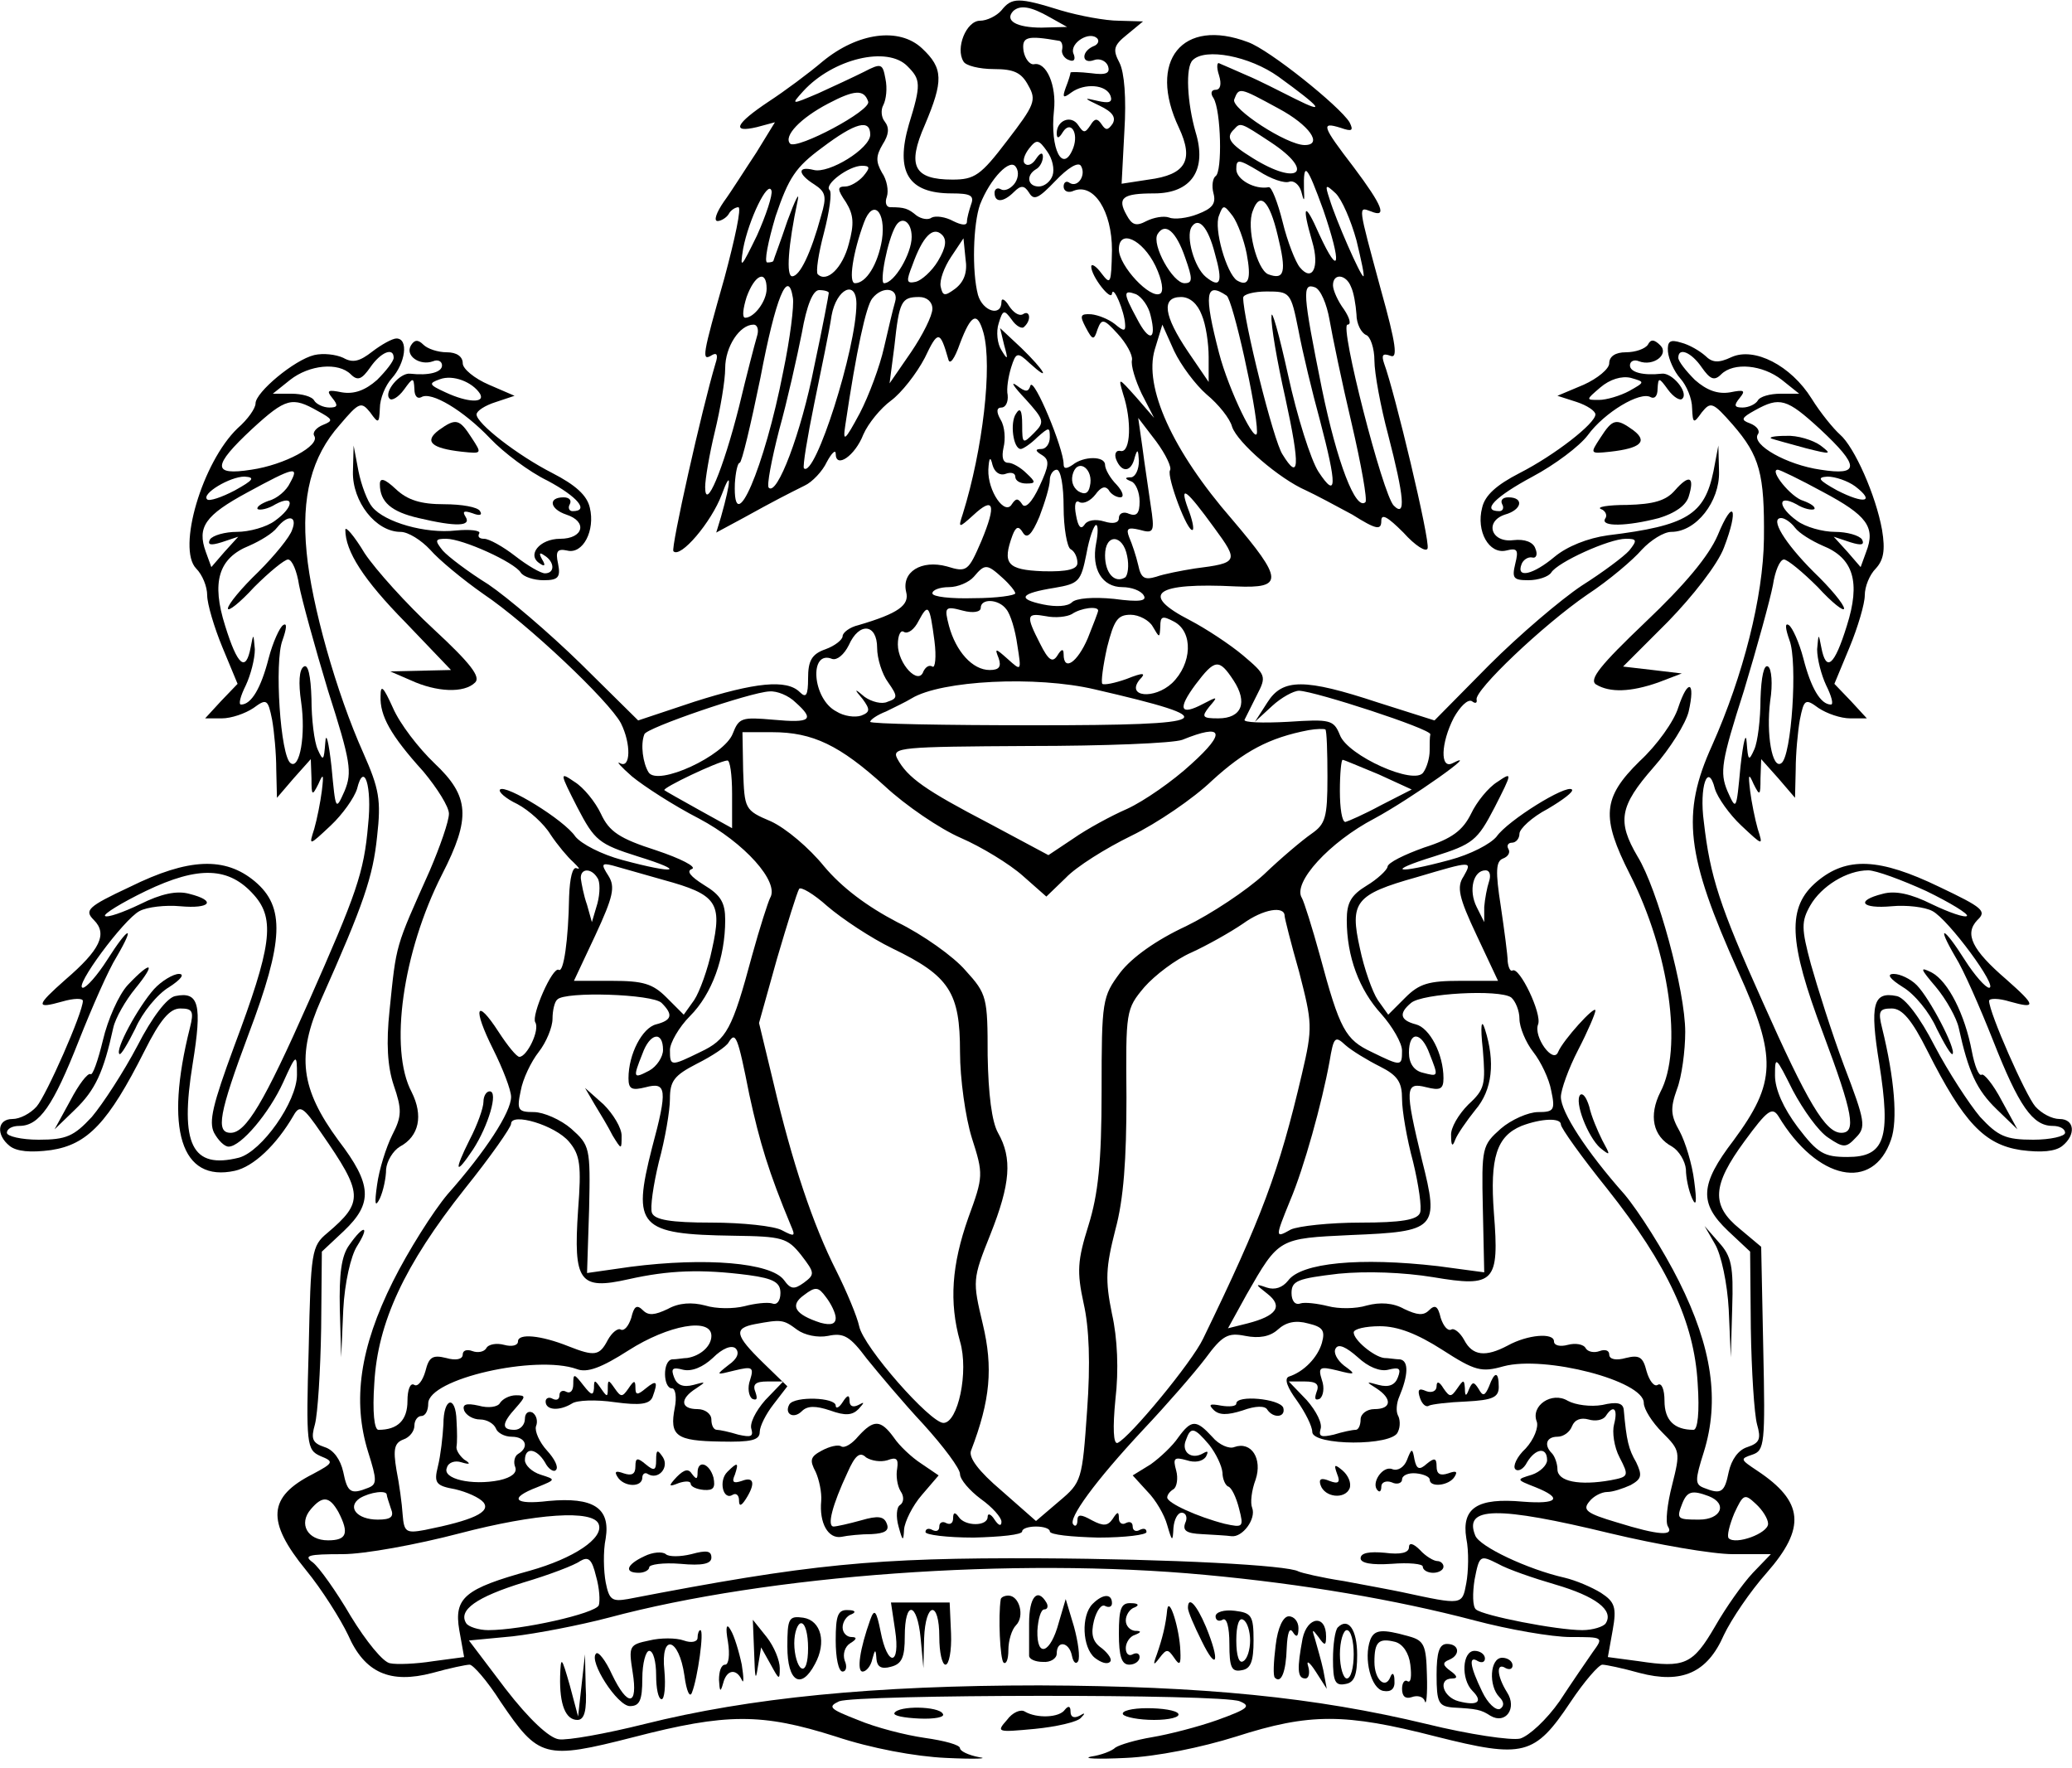 <?xml version="1.0" standalone="no"?>
<!DOCTYPE svg PUBLIC "-//W3C//DTD SVG 20010904//EN"
 "http://www.w3.org/TR/2001/REC-SVG-20010904/DTD/svg10.dtd">
<svg version="1.0" xmlns="http://www.w3.org/2000/svg"
 width="300pt" height="256pt" viewBox="0 0 300 256"
 preserveAspectRatio="xMidYMid meet">
<g transform="translate(0,256) scale(0.1,-0.1)"
fill="#000000" stroke="none">
<path d="M1450 2545 c-7 -8 -21 -15 -31 -15 -20 0 -36 -40 -24 -59 3 -6 23
-11 44 -11 29 0 40 -5 50 -24 12 -21 9 -28 -31 -80 -38 -50 -47 -56 -79 -56
-56 0 -66 20 -40 79 27 64 27 82 -4 111 -33 31 -93 23 -144 -19 -20 -17 -55
-43 -78 -58 -48 -32 -55 -46 -17 -37 l26 7 -27 -44 c-16 -24 -36 -56 -47 -71
-11 -16 -15 -28 -9 -28 5 0 13 5 16 10 3 6 10 10 14 10 5 0 -5 -46 -20 -102
-32 -113 -34 -122 -18 -112 7 4 9 0 5 -12 -20 -67 -65 -268 -61 -272 10 -11
55 42 70 82 14 38 14 21 -1 -32 l-7 -23 39 21 c47 26 63 34 89 47 11 5 26 21
32 34 7 13 13 19 13 12 0 -22 28 -3 40 28 7 16 25 38 40 49 15 11 37 39 49 62
19 40 22 40 34 -2 2 -9 9 0 17 23 16 42 25 47 34 15 13 -48 -1 -169 -30 -262
-7 -21 -6 -21 15 -2 30 28 34 16 12 -37 -19 -44 -21 -46 -50 -37 -37 10 -66
-8 -59 -37 5 -19 -11 -31 -69 -48 -13 -3 -23 -11 -23 -16 0 -5 -11 -14 -25
-19 -20 -7 -25 -17 -25 -42 0 -25 -3 -29 -12 -20 -19 19 -65 14 -153 -14 l-81
-27 -83 82 c-46 45 -106 96 -134 115 -29 18 -58 40 -66 49 -12 15 -11 17 5 17
24 0 99 -34 108 -49 4 -6 19 -11 33 -11 21 0 25 4 21 24 -4 18 -1 22 13 19 23
-6 41 29 33 62 -4 18 -21 33 -54 50 -51 26 -110 72 -110 85 0 5 12 13 28 18
l27 9 -37 16 c-21 9 -38 23 -38 31 0 10 -9 16 -23 16 -13 0 -28 5 -34 11 -8 8
-13 7 -18 -1 -9 -15 13 -30 32 -23 7 3 13 0 13 -6 0 -10 -19 -15 -46 -12 -15
2 -39 -27 -30 -36 3 -4 13 2 21 13 13 18 14 18 15 1 0 -10 4 -15 10 -12 14 9
61 -19 100 -60 19 -20 56 -48 83 -61 43 -23 61 -44 36 -44 -5 0 -7 5 -4 10 3
6 -1 10 -9 10 -23 0 -20 -17 4 -25 31 -10 25 -35 -9 -35 -30 0 -49 -24 -29
-36 7 -5 8 -2 3 6 -5 9 -4 11 3 6 15 -9 16 -26 1 -26 -6 0 -25 11 -43 25 -18
14 -38 25 -45 25 -7 0 -10 3 -7 8 2 4 -13 6 -34 4 -44 -5 -103 12 -121 34 -7
8 -16 32 -20 52 l-7 37 -1 -38 c-1 -43 33 -87 69 -87 11 0 30 -12 43 -26 12
-14 47 -43 77 -64 64 -43 182 -155 199 -187 15 -30 14 -66 -1 -58 -7 4 1 -5
17 -19 17 -14 60 -42 97 -61 66 -35 117 -92 103 -115 -3 -6 -15 -43 -26 -83
-29 -108 -37 -122 -75 -140 -43 -21 -44 -21 -44 3 0 10 13 33 29 49 32 32 51
85 51 139 0 25 -6 36 -31 51 -19 12 -26 20 -17 23 7 3 -16 15 -52 27 -53 17
-68 27 -80 53 -8 17 -25 38 -38 46 -22 15 -22 14 4 -37 25 -48 31 -53 88 -71
71 -22 55 -26 -23 -5 -30 8 -59 23 -68 34 -16 24 -101 76 -109 68 -3 -3 8 -13
25 -21 17 -9 39 -29 48 -44 10 -15 25 -33 33 -40 8 -8 11 -11 5 -9 -6 3 -10
-14 -11 -41 -1 -63 -8 -111 -15 -106 -9 5 -40 -66 -34 -76 7 -11 -12 -50 -23
-50 -4 0 -17 16 -30 36 -33 51 -38 35 -8 -25 14 -28 26 -59 26 -69 0 -22 -37
-79 -92 -141 -21 -25 -57 -82 -79 -126 -48 -96 -59 -173 -36 -247 13 -41 13
-47 0 -52 -25 -10 -30 -7 -36 23 -4 18 -14 32 -27 36 -18 6 -20 12 -14 33 4
15 8 77 9 139 l1 111 32 30 c42 40 41 67 -8 131 -55 75 -61 123 -25 204 62
139 75 178 81 236 6 53 3 69 -20 121 -39 87 -75 215 -82 290 -8 81 7 139 48
185 28 33 31 34 44 18 12 -17 13 -16 14 6 0 14 8 33 17 43 20 22 25 58 7 58
-6 0 -22 -9 -35 -19 -18 -14 -28 -17 -42 -9 -11 5 -29 7 -42 4 -29 -7 -85 -54
-85 -70 0 -7 -11 -23 -26 -36 -51 -49 -88 -174 -60 -203 9 -9 16 -26 16 -39 0
-12 10 -46 22 -75 l22 -53 -24 -25 -23 -25 24 0 c14 0 34 7 46 15 19 14 21 13
27 -17 3 -17 6 -49 6 -72 l1 -41 24 28 25 28 1 -28 c0 -25 1 -26 10 -8 7 16 8
15 5 -10 -2 -16 -7 -41 -11 -55 -8 -25 -8 -25 24 5 17 16 34 40 38 53 10 41
22 4 16 -52 -6 -70 -17 -100 -86 -256 -65 -147 -91 -190 -113 -190 -22 0 -17
28 26 143 51 135 53 184 9 221 -43 36 -96 34 -181 -8 -62 -29 -66 -34 -52 -48
20 -20 9 -43 -41 -86 -43 -38 -44 -43 -5 -32 17 5 30 5 30 1 0 -17 -53 -137
-67 -153 -9 -10 -24 -18 -35 -18 -22 0 -24 -23 -4 -39 10 -8 30 -10 60 -6 53
8 83 40 135 143 23 46 37 62 52 62 18 0 20 -4 14 -28 -37 -147 -13 -224 65
-207 27 6 60 37 85 80 9 16 14 13 40 -25 61 -88 62 -100 9 -145 -23 -19 -24
-27 -27 -167 -4 -140 -3 -147 17 -156 20 -8 19 -10 -11 -26 -65 -33 -68 -68
-10 -139 23 -28 50 -71 61 -94 24 -55 61 -71 122 -55 25 7 49 12 54 12 5 0 26
-24 45 -54 55 -81 63 -84 192 -51 135 35 186 35 293 1 51 -17 115 -29 160 -31
41 -2 63 -1 48 1 -16 3 -28 9 -28 13 0 5 -23 11 -51 15 -28 4 -71 15 -97 26
-41 16 -44 19 -27 27 26 10 554 11 580 0 17 -7 12 -11 -32 -27 -28 -10 -71
-21 -95 -25 -24 -4 -47 -11 -53 -15 -5 -5 -21 -11 -35 -13 -14 -3 9 -4 50 -2
45 2 109 15 160 31 106 34 157 34 289 0 127 -32 143 -28 195 50 20 30 41 54
46 54 5 0 29 -5 54 -12 61 -16 98 0 122 55 11 23 38 63 62 90 57 65 54 103
-14 148 -24 16 -25 17 -7 23 18 6 19 15 16 154 l-3 147 -31 26 c-42 34 -40 63
7 127 33 45 40 50 49 36 56 -93 137 -110 163 -34 10 28 5 89 -13 162 -6 24 -4
28 14 28 15 0 29 -16 52 -62 52 -103 82 -135 135 -143 30 -4 50 -2 60 6 20 16
18 39 -4 39 -11 0 -26 8 -35 18 -14 16 -67 136 -67 153 0 4 14 4 30 -1 39 -11
38 -6 -5 32 -50 43 -61 66 -42 86 14 13 8 18 -55 48 -87 42 -134 44 -177 8
-44 -37 -42 -86 9 -221 43 -115 48 -143 26 -143 -23 0 -49 44 -114 190 -62
138 -76 181 -85 260 -7 51 6 88 16 48 4 -13 21 -37 38 -53 32 -30 32 -30 24
-5 -4 14 -9 39 -11 55 -3 25 -2 26 5 10 9 -18 10 -17 10 8 l1 28 25 -28 24
-28 1 41 c0 23 3 55 6 72 6 30 8 31 27 17 12 -8 32 -15 46 -15 l24 0 -23 25
-24 25 22 53 c12 29 22 63 22 75 0 13 7 30 16 39 11 12 14 26 9 56 -9 50 -40
120 -61 138 -9 8 -28 31 -41 52 -30 48 -83 75 -116 60 -19 -9 -28 -8 -38 2 -8
7 -23 16 -35 19 -16 5 -20 2 -19 -13 1 -11 9 -29 18 -39 9 -10 17 -29 17 -43
1 -22 2 -23 14 -6 13 16 16 15 45 -18 39 -45 46 -71 45 -165 -1 -84 -30 -198
-75 -299 -45 -99 -38 -159 38 -328 56 -124 55 -160 -7 -244 -49 -64 -50 -91
-8 -131 l32 -30 1 -111 c1 -62 5 -124 9 -139 6 -21 4 -27 -14 -33 -13 -4 -23
-18 -27 -36 -6 -30 -11 -33 -36 -23 -13 5 -13 11 0 52 23 74 12 151 -36 247
-22 44 -58 101 -79 126 -55 62 -92 119 -92 141 0 10 11 41 25 68 14 27 25 53
25 57 0 9 -47 -43 -54 -60 -7 -18 -36 22 -29 40 6 15 -27 84 -37 78 -3 -2 -6
4 -7 13 0 9 -5 46 -10 80 -8 51 -7 65 3 69 8 3 11 9 8 14 -3 5 0 9 5 9 6 0 11
6 11 13 0 7 18 24 41 36 22 13 38 25 35 28 -8 8 -93 -45 -109 -68 -9 -11 -38
-26 -68 -34 -78 -21 -94 -17 -23 5 57 18 63 23 88 71 26 51 26 52 4 37 -13 -8
-30 -29 -38 -46 -12 -24 -27 -36 -68 -49 -28 -10 -53 -22 -53 -28 -1 -5 -15
-18 -30 -27 -23 -14 -29 -25 -29 -50 0 -53 18 -101 50 -136 16 -18 30 -42 30
-53 0 -23 -1 -23 -44 -2 -38 18 -46 32 -75 140 -11 40 -23 78 -26 83 -14 22
40 81 105 115 52 28 158 103 113 80 -18 -9 -17 29 2 66 9 16 20 27 26 24 5 -4
8 -3 7 2 -4 13 96 108 160 152 32 21 67 51 79 65 13 14 32 26 43 26 36 0 70
44 69 87 l-1 38 -7 -37 c-13 -63 -38 -79 -153 -93 -29 -4 -59 -16 -77 -31 -31
-26 -56 -32 -48 -11 2 6 9 11 15 10 6 -2 9 4 5 13 -3 9 -15 14 -32 12 -32 -4
-42 27 -12 37 25 7 28 25 5 25 -8 0 -12 -4 -9 -10 3 -5 1 -10 -4 -10 -27 0 -6
21 48 50 32 17 68 44 80 60 24 33 76 64 91 55 6 -3 10 2 10 12 1 17 2 17 15
-1 8 -11 18 -17 21 -13 9 9 -15 38 -30 36 -27 -3 -46 2 -46 12 0 6 6 9 13 6
21 -8 44 10 31 23 -9 9 -14 9 -18 1 -4 -6 -18 -11 -32 -11 -15 0 -24 -6 -24
-16 0 -8 -17 -22 -37 -31 l-38 -16 28 -9 c15 -5 27 -13 27 -18 0 -13 -59 -59
-110 -85 -33 -17 -50 -32 -54 -50 -9 -34 10 -68 35 -62 16 4 18 1 13 -19 -5
-21 -3 -24 19 -24 14 0 29 5 33 11 9 15 84 49 108 49 16 0 17 -2 5 -17 -8 -9
-39 -32 -69 -51 -30 -20 -90 -71 -134 -115 l-79 -80 -82 26 c-106 35 -138 35
-160 0 l-18 -28 25 23 c13 12 31 22 39 22 24 -1 190 -55 190 -63 -1 -4 -1 -15
-1 -24 0 -10 -4 -24 -9 -31 -12 -20 -110 24 -121 54 -9 22 -14 23 -75 19 -37
-2 -65 -1 -63 3 2 4 10 20 18 36 14 27 13 29 -20 57 -19 16 -54 39 -77 51 -74
38 -51 55 67 49 69 -3 68 10 -6 97 -87 100 -128 192 -112 246 l11 36 17 -38
c10 -21 31 -49 47 -63 17 -14 34 -35 37 -47 8 -23 68 -75 107 -92 13 -6 43
-22 67 -35 35 -22 42 -23 42 -9 0 11 9 6 32 -17 17 -19 33 -29 35 -23 4 11
-48 228 -63 268 -4 12 -2 15 9 11 11 -5 9 15 -14 97 -33 122 -33 119 -14 112
24 -10 17 8 -25 64 -46 60 -48 66 -19 57 17 -6 19 -4 13 8 -14 23 -116 105
-147 116 -95 36 -146 -27 -100 -124 22 -47 10 -68 -44 -75 l-39 -6 4 76 c3 48
0 85 -7 99 -10 19 -9 25 11 41 l23 19 -35 1 c-19 0 -57 7 -84 15 -61 19 -71
19 -86 0z m70 -10 l25 -14 -37 -1 c-36 0 -54 10 -41 24 10 9 25 7 53 -9z m13
-34 c4 0 6 -6 5 -12 -2 -6 3 -14 10 -16 7 -3 10 1 6 10 -5 15 24 33 35 21 3
-4 0 -9 -6 -11 -7 -3 -13 -9 -13 -15 0 -6 6 -8 14 -5 8 3 17 -1 20 -8 4 -11
-2 -14 -24 -11 -17 2 -30 2 -30 1 0 -2 -3 -12 -7 -22 -5 -14 -4 -16 8 -7 19
14 51 12 57 -5 3 -9 -2 -11 -19 -7 -21 5 -20 4 3 -7 19 -9 24 -17 19 -26 -7
-10 -10 -10 -16 -1 -6 9 -10 9 -16 -1 -8 -12 -10 -12 -18 0 -10 15 -31 7 -31
-12 0 -8 3 -8 9 2 11 17 23 -1 15 -23 -15 -39 -34 -2 -28 54 4 36 -11 71 -29
67 -6 -1 -13 8 -15 19 -3 21 5 23 51 15z m-219 -37 c19 -19 20 -26 2 -84 -20
-69 -1 -100 62 -100 27 0 33 -3 28 -16 -3 -9 -6 -20 -6 -25 0 -6 -8 -5 -20 1
-11 6 -25 8 -31 5 -5 -4 -15 -2 -22 3 -12 10 -17 12 -38 12 -6 0 -8 7 -5 15 3
9 0 25 -7 35 -9 16 -9 24 1 41 9 14 10 24 3 33 -5 6 -6 17 -2 24 4 8 6 24 3
38 -4 22 -6 23 -31 10 -14 -7 -44 -21 -66 -31 -40 -17 -40 -17 -22 3 43 47
122 66 151 36z m537 -15 c62 -45 70 -55 24 -32 -22 11 -53 27 -70 34 -16 7
-34 15 -39 17 -4 3 -5 -5 -1 -17 4 -13 2 -21 -5 -21 -6 0 -8 -5 -3 -12 11 -18
13 -107 3 -113 -4 -3 -6 -14 -3 -25 4 -15 -2 -22 -23 -30 -15 -6 -34 -8 -41
-5 -8 3 -23 0 -33 -5 -15 -8 -21 -6 -29 9 -14 25 -5 31 40 31 54 0 77 34 60
89 -12 42 -15 94 -4 104 18 18 82 6 124 -24z m-594 -36 c5 -13 -103 -70 -113
-61 -10 11 15 37 55 58 38 20 52 21 58 3z m594 -10 c45 -24 65 -53 38 -53 -26
0 -107 53 -102 66 7 18 7 18 64 -13z m-591 -38 c0 -20 -60 -57 -82 -51 -24 6
-23 -6 1 -21 17 -11 18 -18 10 -45 -15 -55 -31 -88 -42 -88 -9 0 -6 44 8 110
3 14 -4 0 -15 -30 -10 -30 -20 -56 -20 -57 0 -2 -4 -3 -9 -3 -5 0 1 30 12 67
19 56 29 71 67 99 49 37 70 42 70 19z m580 -11 c65 -43 40 -64 -26 -23 -34 21
-40 30 -27 42 9 10 9 10 53 -19z m-316 -48 c-3 -9 -12 -16 -20 -16 -16 0 -19
16 -4 25 6 3 10 12 10 18 0 7 -4 6 -10 -3 -5 -8 -12 -11 -16 -7 -4 3 -1 13 6
22 11 14 14 13 26 -4 8 -11 11 -26 8 -35z m-56 -13 c-6 -7 -14 -10 -19 -7 -5
3 -9 0 -9 -5 0 -15 13 -14 28 1 10 10 15 10 22 -1 7 -12 14 -8 38 17 18 19 33
28 37 22 8 -13 -4 -32 -16 -25 -5 4 -9 1 -9 -5 0 -7 7 -10 15 -6 29 11 55 -30
55 -86 -1 -49 -2 -51 -15 -34 -8 11 -15 15 -15 10 0 -14 29 -51 30 -39 2 13
18 -26 19 -44 1 -11 -2 -11 -15 0 -9 7 -24 13 -34 14 -16 1 -17 -2 -8 -19 10
-19 12 -19 17 -3 6 16 9 16 29 -6 13 -14 22 -31 21 -38 -2 -8 5 -30 14 -49
l18 -35 -26 30 c-26 29 -26 29 -19 5 13 -39 11 -85 -3 -83 -7 2 -10 -4 -7 -12
8 -20 22 -19 27 3 4 13 5 11 6 -5 0 -13 -5 -23 -11 -24 -10 0 -10 -2 0 -6 6
-2 12 -15 12 -29 0 -17 -4 -22 -15 -18 -8 4 -15 1 -15 -6 0 -7 -8 -9 -21 -5
-13 4 -25 2 -29 -5 -5 -7 -9 -3 -12 14 -3 15 -1 23 5 19 6 -3 16 2 23 11 8 11
14 13 19 7 3 -6 11 -11 17 -11 6 0 4 8 -5 18 -10 10 -17 23 -17 29 0 13 -31
13 -47 0 -9 -6 -13 -6 -13 1 0 23 -43 126 -48 114 -3 -10 -7 -10 -20 0 -10 7
-4 -2 13 -20 27 -30 28 -33 12 -49 -16 -16 -17 -16 -17 12 0 21 -3 26 -9 16
-9 -13 -4 -51 7 -51 3 0 14 7 24 17 17 15 18 15 18 0 0 -10 -6 -17 -12 -17
-10 0 -9 -3 1 -9 11 -7 10 -15 -4 -45 -11 -24 -21 -33 -25 -26 -6 9 -9 9 -15
0 -10 -17 -35 19 -34 50 1 18 3 20 6 7 3 -11 11 -16 19 -13 8 3 14 1 14 -4 0
-6 7 -10 16 -10 14 0 14 2 0 15 -8 8 -20 15 -26 15 -8 0 -10 8 -7 22 3 12 2
30 -4 40 -7 12 -6 18 1 18 6 0 10 8 9 18 -2 9 1 27 5 40 7 22 9 23 27 6 32
-29 21 -10 -12 22 l-31 29 6 -25 c6 -21 5 -22 -4 -7 -6 9 -8 27 -4 39 6 20 8
20 19 5 6 -9 15 -14 18 -10 11 10 8 25 -2 18 -6 -3 -14 3 -20 12 -6 10 -11 12
-11 6 0 -22 -27 -14 -34 10 -9 34 -7 103 3 131 15 38 44 68 52 54 5 -7 3 -18
-3 -25z m399 4 c6 2 14 -4 17 -14 4 -16 5 -15 4 2 -1 43 4 37 28 -29 27 -79
24 -100 -6 -35 -21 48 -26 44 -10 -11 11 -37 0 -59 -18 -37 -6 7 -18 37 -25
66 -7 28 -16 51 -20 50 -20 -4 -47 11 -47 26 0 15 3 15 33 -3 17 -11 37 -18
44 -15z m-617 8 c-7 -8 -19 -15 -26 -15 -12 0 -12 -4 1 -23 11 -18 12 -31 4
-60 -9 -35 -32 -57 -45 -44 -3 3 1 30 9 60 8 31 12 59 8 62 -8 8 28 35 47 35
12 0 12 -3 2 -15z m-154 -86 c-23 -47 -25 -50 -20 -19 8 42 36 100 41 84 2 -6
-8 -36 -21 -65z m868 -7 c7 -29 12 -52 10 -52 -4 0 -40 82 -49 112 -7 21 -6
22 9 8 9 -9 22 -39 30 -68z m-114 7 c13 -53 10 -65 -14 -56 -16 7 -32 68 -22
92 10 28 24 15 36 -36z m-573 -6 c-6 -36 -23 -63 -39 -63 -10 0 -3 45 13 88
13 35 32 16 26 -25z m528 -20 c7 -37 3 -49 -14 -39 -15 10 -34 75 -26 94 6 16
7 16 20 -1 7 -10 16 -34 20 -54z m-485 24 c0 -24 -25 -67 -40 -67 -7 0 5 63
17 83 9 15 23 6 23 -16z m439 -24 c12 -42 8 -51 -13 -34 -17 14 -29 58 -21 72
10 16 24 1 34 -38z m-401 -11 c-9 -15 -24 -28 -32 -30 -14 -3 -14 1 -5 24 15
42 30 57 43 44 7 -7 6 -18 -6 -38z m358 5 c11 -31 11 -37 -1 -37 -17 0 -48 56
-39 71 11 18 27 4 40 -34z m-43 -12 c10 -21 12 -37 7 -40 -14 -9 -60 40 -60
64 0 30 34 15 53 -24z m-290 -33 c-15 -11 -18 -11 -21 3 -2 9 5 28 15 43 l18
27 3 -30 c3 -19 -2 -33 -15 -43z m-273 0 c0 -18 -18 -42 -31 -42 -5 0 -3 14 2
30 12 33 29 40 29 12z m846 3 c4 -8 7 -26 8 -40 0 -14 7 -27 14 -30 6 -2 12
-19 12 -37 0 -18 9 -67 20 -108 23 -89 26 -120 8 -102 -16 16 -79 262 -67 262
6 0 3 10 -5 22 -9 12 -16 28 -16 35 0 18 19 16 26 -2z m-822 -123 c-27 -139
-73 -246 -70 -162 1 16 4 30 7 30 3 0 16 55 30 123 22 116 40 160 47 116 2
-11 -4 -59 -14 -107z m791 75 c4 -23 18 -91 32 -150 14 -60 23 -111 20 -114
-14 -13 -41 57 -63 164 -28 139 -29 154 -10 147 8 -3 17 -24 21 -47z m-725 39
c0 -2 -9 -50 -21 -106 -19 -97 -54 -189 -66 -176 -3 3 4 40 15 83 12 43 26
106 33 141 7 40 16 62 25 62 8 0 14 -2 14 -4z m40 -16 c0 -64 -60 -253 -76
-238 -2 3 5 45 15 94 10 49 22 106 25 127 7 39 36 53 36 17z m56 3 c-3 -10
-10 -40 -16 -66 -6 -27 -22 -70 -35 -95 -22 -41 -25 -43 -21 -17 16 108 30
172 39 183 15 19 39 15 33 -5z m370 -20 c9 -36 -2 -39 -20 -4 -20 37 -20 42
-1 35 8 -4 18 -17 21 -31z m110 29 c9 -6 44 -163 44 -197 0 -24 -41 60 -55
114 -22 85 -20 104 11 83z m104 -50 c6 -32 20 -90 31 -130 25 -95 25 -116 -2
-75 -11 17 -31 80 -44 140 -13 59 -24 98 -24 85 -1 -12 8 -65 20 -118 22 -101
20 -121 -4 -82 -13 19 -57 196 -57 227 0 5 16 9 34 9 34 0 35 -1 46 -56z
m-530 31 c0 -10 -14 -38 -31 -63 l-31 -45 7 54 c7 65 10 71 36 71 11 0 19 -7
19 -17z m390 -9 c6 -14 10 -41 10 -61 l0 -36 -30 44 c-35 52 -39 79 -10 79 13
0 24 -10 30 -26z m-644 -31 c-3 -10 -15 -56 -26 -102 -23 -91 -49 -153 -49
-116 0 11 6 47 14 80 8 33 15 74 15 92 0 31 21 63 41 63 6 0 8 -8 5 -17z
m-526 -31 c0 -5 -11 -19 -24 -32 -17 -15 -33 -21 -51 -18 -20 4 -23 3 -14 -8
9 -11 8 -14 -4 -14 -9 0 -19 5 -22 10 -3 6 -18 10 -33 10 l-27 0 25 20 c28 22
70 26 88 8 10 -10 16 -7 28 10 15 22 34 30 34 14z m1894 -14 c12 -17 18 -20
28 -10 18 18 60 14 88 -8 l25 -20 -27 0 c-15 0 -30 -4 -33 -10 -3 -5 -13 -10
-22 -10 -12 0 -13 3 -4 14 9 11 6 12 -14 8 -18 -3 -34 3 -51 18 -13 13 -24 27
-24 32 0 16 19 8 34 -14z m-1769 -38 c8 -14 -18 -13 -50 2 -24 11 -25 13 -8
19 19 7 47 -4 58 -21z m1664 4 c-13 -7 -33 -13 -44 -13 -19 0 -19 0 2 18 14
12 31 17 44 14 21 -6 21 -6 -2 -19z m-1899 -29 c22 -12 23 -14 8 -20 -10 -4
-16 -11 -13 -16 9 -14 -43 -42 -91 -49 -57 -9 -57 5 1 59 49 45 58 47 95 26z
m2175 -26 c58 -54 58 -68 1 -59 -49 7 -100 36 -91 51 4 5 -1 12 -11 16 -14 5
-13 8 7 19 36 20 46 17 94 -27z m-941 -60 c-5 -9 26 -92 33 -86 2 2 -1 16 -7
31 -13 36 -2 27 38 -28 36 -49 35 -51 -28 -59 -19 -3 -45 -8 -56 -12 -17 -5
-22 -2 -26 17 -3 13 -9 31 -13 40 -5 13 -2 15 15 11 21 -6 22 -3 16 36 -3 22
-9 60 -12 84 l-6 42 26 -34 c14 -19 23 -38 20 -42z m-116 -23 c-2 -10 -7 -13
-17 -7 -8 6 -11 16 -7 27 8 21 30 4 24 -20z m-1158 5 c-5 -11 -19 -23 -31 -26
-11 -4 -18 -9 -16 -12 3 -2 15 0 26 7 28 15 27 -4 -1 -24 -12 -9 -37 -16 -55
-16 -17 0 -35 -5 -39 -11 -4 -8 1 -9 17 -4 l24 8 -20 -22 -19 -22 -8 22 c-13
36 -1 53 60 86 68 37 76 39 62 14z m1120 -35 c0 -30 5 -58 10 -61 6 -3 10 -12
10 -20 0 -9 -14 -13 -50 -12 -52 2 -59 11 -44 52 5 13 9 14 15 4 6 -10 13 -3
24 23 8 21 15 44 15 53 0 8 5 15 10 15 6 0 10 -24 10 -54z m1099 22 c64 -34
77 -51 63 -87 l-8 -22 -19 22 -20 22 24 -8 c16 -5 21 -4 17 4 -4 6 -22 11 -39
11 -18 0 -43 7 -55 16 -28 20 -29 39 -1 24 11 -7 23 -9 26 -7 2 3 -5 8 -16 12
-18 5 -50 45 -37 45 3 0 32 -14 65 -32z m-2299 2 c-19 -10 -37 -16 -40 -13 -9
8 33 33 54 33 16 -1 13 -5 -14 -20z m2346 6 c30 -23 13 -26 -26 -6 -27 15 -30
19 -14 20 11 0 29 -6 40 -14z m-2263 -63 c-3 -10 -25 -37 -49 -61 -24 -23 -44
-47 -44 -53 0 -5 17 8 38 31 22 22 44 40 49 40 6 0 13 -17 16 -37 4 -21 23
-90 42 -153 33 -103 35 -118 24 -145 -13 -29 -13 -29 -19 35 -4 36 -8 52 -9
35 -2 -26 -3 -28 -11 -10 -5 11 -9 44 -9 73 -1 34 -5 51 -11 47 -7 -4 -8 -24
-4 -51 7 -48 -2 -98 -15 -89 -15 9 -24 147 -12 178 6 17 7 26 1 22 -5 -3 -15
-25 -21 -48 -11 -43 -25 -67 -40 -67 -4 0 -1 12 7 28 7 15 13 38 13 52 -2 23
-2 24 -6 3 -7 -37 -19 -27 -37 31 -20 63 -10 98 35 116 16 7 34 18 40 26 16
20 30 17 22 -3z m2176 3 c6 -8 24 -19 40 -26 45 -18 55 -53 35 -116 -18 -58
-30 -68 -37 -31 -4 21 -4 20 -6 -3 0 -14 6 -37 13 -52 8 -16 11 -28 7 -28 -15
0 -29 24 -40 67 -6 23 -16 45 -21 48 -6 4 -5 -5 1 -22 12 -31 3 -169 -12 -178
-13 -9 -22 42 -16 90 4 25 2 47 -3 50 -6 4 -10 -15 -11 -47 0 -29 -4 -62 -9
-73 -8 -18 -9 -16 -11 10 -1 17 -5 1 -9 -35 -6 -64 -6 -64 -19 -35 -11 27 -9
42 24 145 19 63 38 132 42 153 3 20 10 37 16 37 5 0 27 -18 49 -40 21 -23 38
-36 38 -31 0 6 -20 30 -44 53 -42 42 -64 78 -47 78 5 0 14 -6 20 -14z m-1012
-23 c-7 -37 9 -63 38 -63 13 0 27 -5 31 -12 5 -8 -6 -10 -43 -5 -30 3 -55 1
-61 -5 -6 -6 -23 -7 -42 -3 -38 8 -33 16 17 24 35 6 38 9 46 49 4 23 11 42 14
42 3 0 3 -12 0 -27z m45 -18 c3 -14 1 -28 -3 -31 -15 -9 -29 6 -29 32 0 32 26
31 32 -1z m-180 -32 c10 -9 18 -19 18 -22 0 -3 -27 -7 -60 -7 -33 -1 -60 2
-60 7 0 5 11 9 24 9 13 0 29 7 36 15 16 19 19 19 42 -2z m5 -45 c6 -7 13 -30
16 -52 6 -38 6 -38 -14 -20 -18 16 -19 16 -13 1 4 -12 1 -17 -13 -17 -25 0
-49 27 -59 64 -7 27 -6 29 20 22 15 -4 26 -2 26 4 0 14 26 13 37 -2z m-104
-46 c3 -23 1 -40 -3 -37 -5 3 -10 -1 -13 -7 -7 -21 -37 11 -37 39 0 13 4 22 9
18 6 -3 15 4 21 16 14 26 16 24 23 -29z m237 44 c0 -2 -7 -20 -15 -40 -15 -35
-35 -49 -35 -23 0 8 -3 8 -9 -2 -7 -11 -13 -7 -25 17 -21 41 -20 45 8 40 14
-3 31 -1 38 3 13 9 38 12 38 5z m79 -23 c10 -17 10 -17 11 0 0 15 3 16 20 7
28 -15 26 -61 -3 -89 -26 -24 -67 -20 -47 5 10 10 6 11 -19 1 -17 -6 -32 -9
-35 -7 -2 3 1 26 7 53 10 39 15 47 34 47 12 0 27 -8 32 -17z m-399 -31 c0 -15
7 -38 16 -50 14 -20 14 -23 -1 -28 -8 -4 -23 0 -33 7 -15 13 -16 12 -3 -3 11
-15 11 -19 -2 -24 -9 -3 -25 -1 -36 6 -35 18 -40 90 -6 76 7 -2 17 6 24 20 15
34 41 31 41 -4z m516 -47 c21 -32 12 -55 -22 -55 -23 0 -25 2 -13 17 13 15 12
15 -9 4 -34 -18 -37 -7 -11 28 28 37 34 38 55 6z m-201 -13 c191 -44 178 -52
-87 -52 -131 0 -238 2 -238 5 0 3 10 10 23 15 12 6 29 14 37 19 43 26 180 33
265 13z m-433 -19 c28 -25 22 -30 -32 -25 -46 4 -50 3 -59 -20 -12 -32 -109
-77 -122 -56 -8 13 -12 40 -6 55 2 9 154 61 181 62 11 1 28 -6 38 -16z m770
-108 c0 -59 -3 -68 -23 -82 -13 -9 -44 -35 -69 -59 -25 -23 -76 -57 -113 -75
-43 -20 -78 -45 -95 -67 -26 -35 -27 -40 -27 -171 0 -104 -5 -150 -19 -195
-16 -51 -17 -67 -7 -113 8 -35 10 -87 5 -155 -7 -101 -8 -104 -40 -131 l-34
-29 -50 44 c-33 28 -48 48 -44 58 28 73 32 120 17 183 -15 63 -15 65 11 130
29 73 32 110 11 147 -9 16 -14 56 -15 112 0 84 -1 89 -32 123 -17 20 -62 52
-99 70 -44 23 -80 50 -106 81 -21 26 -55 55 -77 65 -38 16 -38 18 -40 73 l-1
56 43 0 c59 0 98 -19 163 -78 30 -28 80 -62 110 -75 30 -13 71 -38 90 -55 l34
-30 28 27 c15 16 58 43 95 61 37 18 90 54 117 80 46 42 82 62 140 73 11 2 22
2 24 1 2 -2 3 -33 3 -69z m-197 19 c-27 -25 -69 -54 -93 -65 -23 -10 -58 -29
-78 -43 l-36 -24 -86 46 c-92 48 -118 66 -133 94 -8 16 5 17 190 18 110 0 210
4 223 9 59 24 64 11 13 -35z m-665 -43 l0 -50 -47 26 c-27 15 -50 28 -51 29
-4 3 78 42 91 43 4 1 7 -21 7 -48z m936 28 l48 -22 -45 -23 c-24 -13 -47 -23
-51 -24 -5 0 -8 20 -8 45 0 25 2 45 4 45 2 0 25 -10 52 -21z m-1035 -153 c77
-21 85 -33 70 -100 -6 -29 -18 -62 -26 -74 l-15 -21 -25 25 c-20 20 -34 24
-79 24 l-55 0 31 66 c26 56 29 70 19 86 -11 17 -10 19 6 15 10 -3 43 -12 74
-21z m1158 5 c-10 -15 -7 -30 19 -85 l31 -66 -55 0 c-45 0 -59 -4 -79 -24
l-25 -25 -15 21 c-8 12 -20 46 -26 75 -15 67 -7 78 82 103 81 24 81 24 68 1z
m-1751 -27 c31 -35 25 -75 -29 -219 -31 -84 -37 -109 -29 -125 6 -11 15 -20
21 -20 18 0 59 49 79 93 19 42 20 42 20 11 0 -39 -51 -111 -84 -120 -68 -17
-86 19 -67 136 14 86 9 105 -25 98 -12 -2 -34 -31 -55 -72 -20 -38 -50 -84
-66 -103 -26 -28 -37 -33 -77 -33 -25 0 -46 5 -46 10 0 6 8 10 18 10 29 0 49
29 86 123 19 48 43 103 55 122 28 48 17 44 -14 -5 -14 -22 -30 -40 -35 -40
-14 0 59 99 82 111 11 6 38 9 59 7 44 -4 53 8 13 18 -18 5 -41 0 -71 -15 -25
-12 -48 -20 -51 -17 -2 3 24 19 59 36 77 37 121 35 157 -6z m497 25 c4 -5 4
-22 0 -37 l-8 -27 -7 25 c-5 14 -8 31 -9 38 -1 15 15 16 24 1z m1291 -5 c-3
-9 -6 -25 -7 -37 l0 -22 -11 22 c-12 24 -5 53 13 53 6 0 8 -7 5 -16z m633 -14
c35 -17 61 -33 59 -36 -3 -3 -26 5 -51 17 -30 15 -53 20 -71 15 -40 -10 -31
-22 13 -18 21 2 48 -1 59 -7 23 -12 96 -111 82 -111 -5 0 -21 18 -35 40 -31
49 -42 53 -14 5 12 -19 36 -74 55 -122 37 -94 57 -123 86 -123 10 0 18 -4 18
-10 0 -5 -21 -10 -46 -10 -40 0 -51 5 -77 33 -16 19 -46 65 -66 103 -21 41
-43 70 -55 72 -34 7 -39 -12 -25 -98 17 -108 8 -135 -46 -135 -34 0 -43 5 -72
43 -21 28 -33 55 -33 75 0 29 1 28 26 -22 15 -28 37 -59 51 -68 22 -15 26 -15
40 0 15 15 14 23 -17 104 -18 48 -39 115 -48 147 -14 52 -14 62 -1 85 16 28
53 51 84 51 11 0 49 -14 84 -30z m-1497 -83 c83 -40 98 -64 98 -150 0 -39 8
-95 17 -124 17 -53 17 -56 -5 -116 -24 -68 -28 -122 -12 -179 13 -44 -3 -118
-24 -118 -19 0 -116 110 -122 140 -3 14 -18 50 -33 80 -34 67 -64 157 -91 272
l-21 87 26 93 c15 51 29 96 32 101 2 4 21 -7 41 -25 21 -18 63 -46 94 -61z
m568 47 c0 -3 9 -39 21 -81 19 -74 20 -80 4 -148 -33 -141 -58 -208 -143 -383
-16 -34 -107 -144 -124 -151 -6 -2 -7 22 -3 63 5 42 3 89 -5 124 -10 49 -9 67
5 122 12 44 16 102 16 191 -1 125 -1 128 26 160 15 17 45 40 68 50 22 10 56
29 75 42 29 21 60 26 60 11z m340 -149 c0 -12 9 -34 20 -48 11 -14 23 -39 26
-56 6 -28 4 -31 -19 -31 -14 0 -39 -11 -54 -24 -27 -24 -28 -27 -26 -116 l2
-92 -67 9 c-113 13 -198 5 -217 -21 -8 -10 -19 -14 -31 -10 -17 6 -17 5 1 -9
23 -18 14 -32 -29 -43 l-28 -7 27 49 c47 82 46 81 151 86 124 5 128 9 103 108
-25 104 -25 114 6 106 20 -5 25 -3 25 13 0 35 -20 73 -40 78 -23 6 -25 16 -7
31 16 14 128 20 145 8 6 -5 12 -19 12 -31z m-1242 23 c17 -17 15 -25 -8 -31
-20 -5 -40 -43 -40 -78 0 -16 5 -18 25 -13 30 8 32 -3 9 -88 -29 -114 -19
-125 118 -127 71 -1 78 -3 98 -28 20 -26 20 -28 4 -40 -14 -10 -19 -10 -29 4
-19 25 -113 33 -222 19 l-63 -9 3 93 c2 89 1 92 -26 116 -15 13 -40 24 -54 24
-23 0 -25 3 -19 31 3 17 15 42 26 56 11 14 20 36 20 48 0 12 3 25 7 28 11 12
138 8 151 -5z m2 -68 c0 -10 -9 -24 -20 -30 -23 -12 -24 -11 -10 24 11 31 30
34 30 6z m125 -65 c15 -69 28 -112 60 -189 7 -16 6 -17 -13 -7 -11 6 -57 11
-102 11 -59 0 -82 4 -86 14 -3 7 2 41 10 74 9 33 16 74 16 91 0 26 6 34 39 51
22 11 43 25 46 31 10 16 13 10 30 -76z m913 41 c26 -13 32 -23 32 -47 0 -17 7
-58 16 -91 8 -33 13 -67 10 -74 -4 -10 -27 -14 -86 -14 -45 0 -90 -5 -101 -10
-23 -13 -23 -12 -1 42 20 47 46 141 57 201 6 36 8 38 23 24 9 -8 32 -22 50
-31z m72 18 c13 -33 13 -33 -10 -27 -13 3 -20 14 -20 29 0 32 18 31 30 -2z
m-1246 -127 c16 -19 18 -34 13 -99 -7 -104 2 -116 73 -100 58 13 105 15 174 6
37 -5 46 -11 46 -26 0 -11 -5 -18 -12 -15 -7 2 -25 0 -40 -4 -16 -4 -41 -4
-57 1 -19 5 -38 4 -54 -5 -19 -9 -28 -10 -36 -2 -9 9 -13 6 -17 -11 -4 -12
-10 -19 -15 -17 -4 3 -13 -4 -19 -15 -12 -23 -19 -24 -57 -9 -40 16 -73 19
-73 7 0 -6 -9 -8 -20 -5 -11 3 -23 1 -26 -5 -3 -5 -12 -7 -20 -4 -8 3 -14 1
-14 -5 0 -7 -10 -9 -24 -5 -20 5 -25 1 -30 -19 -4 -14 -11 -23 -16 -20 -6 4
-10 -7 -10 -23 0 -28 -14 -42 -42 -42 -6 0 -9 25 -6 68 5 87 43 170 131 281
37 46 67 89 67 94 0 17 64 -2 84 -26z m1436 25 c0 -5 30 -47 67 -93 88 -111
126 -194 131 -281 3 -43 0 -68 -6 -68 -28 0 -42 14 -42 42 0 16 -4 27 -10 23
-5 -3 -12 6 -16 20 -5 20 -10 24 -30 19 -14 -4 -24 -2 -24 5 0 6 -6 8 -14 5
-8 -3 -17 -1 -20 4 -3 6 -15 8 -26 5 -11 -3 -20 -1 -20 5 0 13 -38 10 -67 -6
-32 -17 -51 -15 -63 8 -6 11 -15 18 -19 15 -5 -2 -11 5 -15 17 -4 17 -8 20
-17 11 -8 -8 -17 -7 -36 2 -16 9 -35 10 -54 5 -16 -5 -41 -5 -56 -1 -16 4 -34
6 -40 4 -8 -3 -13 4 -13 15 0 18 9 21 68 28 41 4 94 2 137 -5 89 -15 96 -8 88
93 -6 80 4 111 40 126 29 11 57 12 57 2z m-1050 -280 c0 -9 -7 -11 -22 -7 -37
12 -45 25 -24 40 17 13 21 12 32 -3 7 -9 14 -23 14 -30z m-56 -17 c11 -8 30
-12 45 -9 23 5 32 -1 56 -33 17 -21 53 -64 82 -95 29 -32 53 -64 53 -72 0 -8
14 -24 30 -36 17 -12 30 -27 30 -33 0 -7 -4 -6 -10 3 -5 8 -10 10 -10 4 0 -14
-33 -14 -42 0 -5 7 -8 7 -8 -2 0 -7 -4 -10 -10 -7 -5 3 -10 1 -10 -5 0 -6 -4
-8 -10 -5 -5 3 -10 2 -10 -3 0 -4 31 -8 70 -8 38 1 70 4 70 9 0 4 9 7 20 7 11
0 20 -3 20 -7 0 -5 32 -8 70 -9 39 0 70 4 70 8 0 5 -4 6 -10 3 -5 -3 -10 -1
-10 5 0 6 -4 8 -10 5 -5 -3 -10 0 -10 7 0 10 -2 10 -9 -1 -7 -10 -13 -11 -30
-2 -16 9 -21 9 -21 0 0 -7 -3 -10 -6 -6 -8 8 31 62 101 137 34 36 74 82 90
103 25 34 33 38 58 33 20 -4 36 -1 47 9 12 11 26 14 44 9 21 -5 25 -10 20 -28
-6 -21 -26 -42 -48 -49 -7 -3 -2 -16 12 -35 12 -17 22 -37 22 -45 0 -20 117
-21 124 0 4 8 3 19 0 24 -3 6 -2 18 2 27 13 31 14 52 1 54 -6 0 -17 2 -23 2
-15 2 -44 26 -44 37 0 5 17 9 38 9 26 0 54 -11 90 -34 48 -31 57 -33 89 -24
60 16 203 -21 203 -53 0 -9 12 -28 27 -43 26 -26 26 -28 14 -76 -7 -27 -10
-54 -6 -60 9 -14 -13 -13 -74 6 -44 13 -50 18 -40 30 6 8 18 14 26 14 8 0 23
5 34 10 16 9 17 14 8 33 -11 19 -14 31 -18 76 -1 10 -10 12 -31 7 -17 -3 -39
0 -50 6 -23 14 -54 -7 -45 -30 3 -8 -4 -26 -16 -39 -13 -12 -19 -26 -15 -30 4
-4 12 0 17 10 12 20 29 23 29 3 0 -7 -10 -17 -22 -21 -23 -7 -23 -7 5 -18 40
-16 33 -25 -18 -21 -66 6 -89 -9 -82 -53 4 -19 3 -49 0 -65 -6 -32 -5 -32 -93
-13 -14 3 -52 10 -84 16 -33 5 -62 12 -66 14 -15 9 -184 18 -375 19 -239 1
-332 -8 -596 -59 -23 -4 -27 -1 -32 24 -3 16 -4 45 0 64 7 44 -18 60 -83 54
-50 -6 -58 4 -16 20 27 11 27 11 5 18 -13 4 -23 14 -23 21 0 20 17 17 29 -3 5
-10 13 -15 16 -11 4 4 -2 16 -13 28 -11 12 -18 28 -16 35 3 7 1 16 -5 20 -6 3
-11 -1 -11 -9 0 -9 -7 -16 -15 -16 -19 0 -19 9 2 32 14 16 15 18 0 18 -9 0
-19 -5 -23 -11 -3 -6 -17 -8 -31 -4 -18 4 -24 2 -21 -7 3 -7 13 -13 23 -13 10
0 20 -6 23 -13 2 -6 12 -12 23 -12 20 0 26 -15 9 -25 -5 -3 -7 -12 -4 -19 3
-8 -5 -15 -23 -19 -40 -8 -83 2 -76 18 2 8 12 11 21 8 13 -4 14 -2 4 4 -7 6
-12 14 -11 19 1 5 1 21 0 37 -1 38 -19 34 -19 -5 -1 -18 -4 -45 -8 -61 -6 -24
-3 -28 25 -33 17 -4 35 -12 41 -19 11 -14 -15 -26 -85 -40 -27 -5 -30 -3 -32
22 -1 16 -5 45 -9 65 -5 30 -3 39 10 44 9 3 16 12 16 20 0 8 5 14 10 14 6 0
10 8 10 18 0 36 156 71 215 50 15 -6 36 2 75 27 58 37 120 48 120 21 0 -15
-16 -29 -35 -32 -5 0 -15 -2 -22 -2 -14 -2 -13 -42 0 -42 5 0 7 -13 4 -28 -8
-41 2 -48 66 -49 45 -1 57 2 57 14 0 8 9 26 20 40 l20 26 -35 34 c-41 40 -43
50 -12 56 38 7 41 7 61 -8z m-99 -51 c-19 -15 -19 -15 9 -8 25 6 28 5 22 -14
-4 -11 -2 -23 3 -27 7 -3 8 0 5 9 -5 12 0 16 17 16 l23 0 -26 -27 c-14 -16
-23 -34 -20 -42 3 -11 -1 -12 -19 -8 -13 4 -27 7 -31 7 -5 0 -8 7 -8 15 0 8
-9 15 -20 15 -25 0 -26 15 -2 30 15 10 14 10 -4 5 -15 -4 -24 0 -28 11 -5 13
-2 15 13 11 13 -3 29 4 43 17 14 14 27 19 33 14 6 -6 3 -15 -10 -24z m955 -7
c16 4 19 2 14 -11 -4 -11 -13 -15 -28 -11 -18 5 -19 5 -3 -5 23 -15 22 -30 -3
-30 -11 0 -20 -7 -20 -15 0 -8 -3 -15 -7 -15 -5 0 -19 -3 -32 -7 -18 -4 -22
-3 -19 8 3 8 -6 26 -20 42 l-26 27 23 0 c17 0 22 -4 17 -16 -3 -9 -2 -12 5 -9
5 4 7 16 3 27 -6 19 -3 20 22 14 27 -7 28 -6 10 7 -10 8 -16 19 -12 25 4 7 15
2 32 -13 15 -14 32 -21 44 -18z m327 -79 c-3 -11 0 -33 8 -48 14 -27 13 -28
-13 -33 -45 -8 -77 -2 -77 16 0 8 -4 19 -8 23 -12 12 -8 24 8 24 9 0 18 7 21
15 4 10 13 13 24 10 10 -3 21 -1 25 5 11 17 18 11 12 -12z m-1777 -102 c0 -2
3 -11 6 -20 5 -12 0 -16 -19 -16 -30 0 -45 18 -26 31 15 9 39 12 39 5z m1914
-2 c28 -11 18 -34 -14 -34 -32 0 -33 1 -24 24 7 17 14 19 38 10z m86 -40 c0
-14 -47 -31 -57 -21 -3 3 1 19 8 36 13 28 15 29 31 14 10 -9 18 -22 18 -29z
m-2070 17 c16 -31 12 -41 -15 -41 -30 0 -43 24 -25 45 17 20 27 19 40 -4z
m377 -18 c7 -20 -36 -49 -100 -67 -94 -26 -110 -39 -102 -86 l7 -39 -45 -6
c-25 -4 -53 -5 -62 -3 -10 1 -35 32 -57 68 -21 36 -46 71 -55 78 -14 10 -7 12
43 12 32 0 108 14 169 30 111 29 195 35 202 13z m1465 -13 c67 -16 147 -30
177 -30 l55 0 -26 -27 c-15 -16 -39 -50 -55 -78 -32 -55 -44 -60 -110 -50
l-45 6 7 39 c6 33 3 41 -17 54 -13 8 -36 18 -53 22 -53 12 -123 45 -129 61
-17 42 31 43 196 3z m-1465 -104 c-5 -12 -112 -36 -160 -36 -14 0 -29 5 -32
10 -12 19 15 38 83 59 37 11 74 25 82 31 12 7 17 3 23 -22 5 -17 6 -36 4 -42z
m1385 30 c58 -17 85 -37 73 -56 -3 -5 -19 -10 -34 -10 -37 0 -144 21 -154 30
-5 4 -5 24 -2 43 7 36 8 36 34 23 14 -8 52 -21 83 -30z m-507 14 c141 -13 276
-36 390 -66 49 -13 112 -24 139 -24 48 0 48 0 32 -22 -9 -13 -31 -45 -48 -71
-19 -27 -44 -50 -57 -54 -13 -3 -74 6 -135 21 -162 39 -323 55 -561 56 -240 0
-420 -18 -572 -56 -56 -14 -112 -24 -124 -22 -14 2 -43 29 -77 73 l-53 70 63
6 c35 4 97 16 139 27 231 62 587 88 864 62z"/>
<path d="M2565 1925 c6 -2 28 -8 50 -14 36 -9 38 -9 21 4 -11 8 -34 15 -50 14
-17 0 -26 -2 -21 -4z"/>
<path d="M185 1134 c-13 -14 -29 -50 -36 -80 -7 -29 -15 -52 -18 -49 -4 2 -17
-15 -29 -38 l-23 -42 30 29 c29 28 41 54 55 118 3 14 18 40 32 57 31 38 23 41
-11 5z"/>
<path d="M223 1128 c-23 -26 -57 -88 -50 -94 2 -2 12 15 23 37 10 23 32 50 49
60 17 11 23 19 14 19 -8 0 -25 -10 -36 -22z"/>
<path d="M2803 1131 c15 -18 30 -45 33 -59 14 -64 26 -90 55 -118 l30 -29 -23
42 c-12 23 -26 40 -29 37 -4 -2 -10 13 -14 34 -10 53 -34 101 -58 114 -18 9
-17 6 6 -21z"/>
<path d="M2755 1131 c17 -10 39 -37 49 -60 11 -22 21 -39 23 -37 6 6 -33 81
-52 100 -9 9 -24 16 -33 16 -11 0 -6 -7 13 -19z"/>
<path d="M2147 1040 c4 -50 3 -57 -21 -79 -14 -14 -26 -34 -25 -45 0 -15 2
-17 6 -6 3 8 17 28 29 43 25 29 29 70 14 117 -5 16 -7 6 -3 -30z"/>
<path d="M861 961 c8 -13 20 -33 26 -45 13 -21 13 -21 13 0 0 11 -12 31 -26
45 l-27 24 14 -24z"/>
<path d="M830 556 c0 -9 -4 -14 -10 -11 -5 3 -10 1 -10 -5 0 -6 -4 -8 -10 -5
-5 3 -10 1 -10 -4 0 -13 20 -14 38 -3 7 5 35 6 62 2 37 -5 51 -3 55 8 8 22 6
25 -10 12 -12 -10 -15 -10 -15 1 0 11 -2 11 -10 -1 -9 -13 -11 -13 -20 0 -9
13 -10 13 -10 0 0 -13 -1 -13 -10 0 -9 13 -10 13 -10 0 -1 -11 -4 -10 -15 4
-14 18 -15 18 -15 2z"/>
<path d="M2156 553 c-6 -14 -9 -15 -15 -4 -7 11 -9 11 -14 0 -4 -11 -6 -11 -6
1 -1 13 -2 13 -11 0 -9 -13 -11 -13 -20 0 -6 10 -10 11 -10 3 0 -7 -7 -10 -15
-7 -11 5 -13 2 -9 -10 3 -9 9 -14 13 -11 4 2 28 5 54 6 38 2 47 6 47 21 0 23
-6 23 -14 1z"/>
<path d="M1143 527 c-8 -14 6 -22 18 -10 8 8 20 8 41 1 22 -8 32 -7 41 2 9 10
9 11 0 6 -8 -4 -13 -2 -13 6 0 9 -3 9 -10 -2 -5 -8 -10 -10 -10 -5 0 12 -59
14 -67 2z"/>
<path d="M1790 528 c0 -4 -10 -5 -22 -3 -16 3 -19 2 -11 -6 8 -8 20 -8 42 -1
19 7 33 7 36 1 9 -13 27 -11 23 3 -5 13 -68 19 -68 6z"/>
<path d="M1243 481 c-9 -11 -20 -18 -25 -15 -4 3 -17 0 -28 -6 -17 -9 -18 -14
-9 -31 5 -11 9 -30 8 -42 -3 -32 10 -55 29 -52 9 2 29 4 44 4 19 1 26 5 22 15
-4 11 -13 12 -37 5 -18 -5 -36 -9 -40 -9 -10 0 -2 31 20 78 11 25 18 31 27 22
8 -5 21 -7 31 -4 13 5 16 2 14 -12 -2 -10 0 -25 5 -33 5 -7 5 -16 -1 -20 -5
-3 -6 -17 -2 -31 6 -22 7 -22 8 -4 1 11 12 34 26 50 l24 28 -25 17 c-14 9 -32
26 -40 38 -19 26 -29 26 -51 2z"/>
<path d="M1706 479 c-8 -12 -26 -29 -40 -39 l-26 -16 21 -23 c12 -12 25 -34
29 -49 7 -24 8 -25 9 -4 1 12 6 22 12 22 6 0 9 -7 5 -15 -4 -11 2 -15 24 -16
17 -1 36 -2 43 -3 16 -2 36 25 30 41 -3 7 -1 25 5 41 10 30 -6 56 -31 47 -7
-3 -22 3 -32 15 -23 25 -30 25 -49 -1z m45 -11 c10 -13 18 -30 19 -40 0 -9 4
-18 8 -20 5 -1 12 -16 16 -32 7 -27 6 -28 -21 -22 -39 10 -83 30 -83 38 0 4 4
9 9 12 5 3 7 16 4 27 -5 18 -3 20 15 15 12 -4 23 -2 28 5 4 8 3 9 -4 5 -17
-10 -32 2 -25 19 7 20 12 19 34 -7z"/>
<path d="M950 446 c0 -15 -3 -16 -15 -6 -12 10 -15 10 -15 -3 0 -11 -5 -14
-17 -10 -11 4 -14 3 -9 -5 9 -15 36 -16 36 -1 0 5 4 8 8 5 15 -9 31 9 22 24
-8 12 -10 12 -10 -4z"/>
<path d="M2037 446 c-4 -10 -13 -16 -21 -13 -14 6 -32 -21 -21 -31 3 -3 5 0 5
6 0 6 7 9 15 6 8 -4 15 -1 15 4 0 6 9 10 20 9 11 -1 20 -5 20 -9 0 -12 28 -9
36 4 5 8 2 9 -9 5 -12 -4 -17 -1 -17 10 0 12 -3 13 -14 4 -11 -10 -15 -8 -18
6 -3 17 -4 17 -11 -1z"/>
<path d="M980 422 c-13 -14 -12 -15 3 -9 9 3 17 3 17 -1 0 -4 8 -8 19 -9 14
-1 17 3 14 18 -6 21 -23 26 -23 7 0 -10 -2 -10 -8 -2 -5 8 -11 7 -22 -4z"/>
<path d="M1053 429 c-13 -13 -6 -42 8 -33 5 3 9 -1 9 -8 0 -9 3 -9 10 2 14 22
12 33 -6 26 -12 -4 -15 -2 -10 9 6 18 4 19 -11 4z"/>
<path d="M1936 426 c5 -12 2 -15 -11 -10 -12 5 -16 3 -13 -6 6 -18 35 -21 42
-5 3 8 -2 19 -10 26 -12 10 -13 9 -8 -5z"/>
<path d="M2040 320 c0 -8 -12 -11 -35 -8 -22 2 -35 0 -35 -8 0 -7 16 -10 45
-8 25 2 45 0 45 -4 0 -5 7 -9 15 -9 8 0 15 4 15 9 0 4 -4 8 -9 8 -5 0 -17 7
-25 16 -10 10 -16 11 -16 4z"/>
<path d="M933 307 c-26 -12 -30 -24 -8 -24 8 0 15 4 15 8 0 4 20 7 45 5 32 -3
45 0 45 9 0 10 -7 11 -29 5 -16 -4 -33 -4 -37 0 -5 4 -19 3 -31 -3z"/>
<path d="M1449 245 c-4 -25 -1 -87 4 -92 4 -3 7 5 7 18 0 14 5 30 11 36 13 13
5 43 -11 43 -5 0 -10 -2 -11 -5z"/>
<path d="M1490 210 c0 -22 0 -43 0 -47 0 -5 9 -9 20 -9 11 -1 20 5 20 12 0 20
18 17 22 -3 2 -10 6 -13 9 -8 3 6 0 28 -6 50 l-12 40 -10 -34 c-12 -45 -32
-52 -31 -12 1 17 5 31 10 31 5 0 6 5 3 10 -13 22 -25 8 -25 -30z"/>
<path d="M1582 238 c-17 -17 -15 -63 3 -78 9 -7 18 -10 22 -6 4 3 -2 12 -12
20 -13 9 -16 20 -11 40 4 15 11 24 16 21 6 -3 10 -1 10 4 0 14 -13 14 -28 -1z"/>
<path d="M1296 200 c8 -52 -11 -54 -21 -2 -6 30 -9 34 -15 17 -15 -42 -20 -75
-11 -75 5 0 12 8 14 18 4 15 5 15 6 0 1 -11 7 -15 21 -11 16 4 20 14 20 44 0
53 18 50 23 -3 l4 -43 1 43 c2 53 22 56 22 2 0 -22 4 -40 9 -40 5 0 9 20 8 45
l-2 45 -43 0 -42 0 6 -40z"/>
<path d="M1620 195 c0 -33 4 -45 15 -45 8 0 15 5 15 11 0 5 -4 7 -10 4 -5 -3
-10 0 -10 9 0 8 6 17 13 19 10 4 10 6 0 6 -7 1 -13 7 -13 15 0 8 6 17 13 19 7
3 5 6 -5 6 -15 1 -18 -8 -18 -44z"/>
<path d="M1690 230 c-2 -22 -7 -42 -15 -65 -6 -16 -5 -17 4 -5 10 13 12 13 21
0 8 -12 10 -10 9 10 -1 31 -16 80 -19 60z"/>
<path d="M1720 232 c0 -5 9 -26 20 -48 22 -45 27 -30 6 21 -14 33 -26 45 -26
27z"/>
<path d="M1210 185 c0 -25 4 -45 10 -45 5 0 7 7 3 16 -3 9 0 20 8 25 10 6 10
9 2 9 -7 0 -13 6 -13 14 0 8 6 17 13 19 7 3 5 6 -5 6 -15 1 -18 -8 -18 -44z"/>
<path d="M1760 220 c0 -6 5 -8 10 -5 6 4 10 -10 10 -35 0 -34 3 -41 18 -38 13
2 17 13 17 43 0 36 -3 40 -27 43 -16 2 -28 -2 -28 -8z m50 -35 c0 -13 -4 -27
-10 -30 -6 -4 -10 8 -10 30 0 22 4 34 10 30 6 -3 10 -17 10 -30z"/>
<path d="M1140 176 c0 -51 20 -63 40 -25 17 31 9 63 -17 67 -21 3 -23 -1 -23
-42z m30 -2 c0 -21 -4 -33 -10 -29 -5 3 -10 19 -10 36 0 16 5 29 10 29 6 0 10
-16 10 -36z"/>
<path d="M1847 178 c-3 -24 -4 -45 -1 -47 9 -9 16 9 17 43 1 22 4 31 9 23 5
-8 8 -7 8 6 0 9 -6 17 -14 17 -8 0 -16 -16 -19 -42z"/>
<path d="M1886 188 c-8 -43 -8 -58 4 -58 5 0 7 8 4 18 -3 9 2 6 11 -8 l16 -25
-5 27 c-3 14 -9 34 -12 45 -5 15 -4 15 5 3 9 -13 11 -13 11 1 0 32 -27 29 -34
-3z"/>
<path d="M1054 183 c3 -19 1 -33 -4 -33 -6 0 -9 -10 -9 -22 1 -17 2 -19 6 -5
5 20 19 22 27 5 3 -7 3 3 0 22 -4 19 -11 42 -16 50 -6 11 -8 5 -4 -17z"/>
<path d="M1092 165 c1 -33 2 -40 5 -20 l5 30 14 -25 c12 -22 13 -23 13 -5 0
11 -8 31 -19 45 l-20 25 2 -50z"/>
<path d="M1937 204 c-4 -4 -7 -25 -7 -46 0 -32 3 -39 18 -36 13 2 17 13 17 42
0 37 -13 55 -28 40z m23 -39 c0 -19 -4 -35 -10 -35 -5 0 -10 16 -10 35 0 19 5
35 10 35 6 0 10 -16 10 -35z"/>
<path d="M1010 189 c0 -6 -9 -8 -20 -4 -11 4 -34 4 -50 0 -29 -6 -30 -8 -24
-46 8 -49 -7 -51 -30 -3 -9 20 -20 34 -23 30 -11 -11 31 -76 49 -76 14 0 18 8
18 40 0 22 5 40 10 40 6 0 10 -16 10 -35 0 -19 3 -35 8 -35 4 0 6 19 4 41 -6
55 21 49 29 -7 3 -23 8 -33 11 -24 8 20 18 90 12 90 -2 0 -4 -5 -4 -11z"/>
<path d="M1984 186 c-10 -27 1 -71 19 -74 11 -2 17 3 16 15 0 10 -3 13 -6 5
-7 -18 -23 -4 -23 22 0 29 6 35 30 29 11 -3 20 -16 22 -33 2 -16 1 -27 -4 -24
-4 3 -8 -2 -8 -11 0 -11 5 -15 14 -12 8 3 17 1 19 -6 2 -7 4 10 3 38 -1 43 -4
50 -26 56 -39 11 -50 10 -56 -5z"/>
<path d="M2080 135 c0 -40 3 -45 23 -47 36 -2 41 -3 55 -12 22 -13 39 11 24
34 -15 24 -16 44 -2 35 6 -3 10 -1 10 4 0 6 -7 11 -15 11 -18 0 -20 -41 -4
-57 7 -7 7 -13 1 -17 -6 -3 -18 8 -26 25 -18 37 -20 53 -6 44 6 -3 10 -1 10 4
0 6 -7 11 -15 11 -18 0 -20 -41 -3 -58 16 -16 7 -22 -20 -15 -23 6 -31 33 -9
33 8 0 7 4 -3 11 -11 8 -12 12 -2 16 17 7 15 23 -3 23 -11 0 -15 -12 -15 -45z"/>
<path d="M811 133 c-1 -41 8 -63 25 -63 10 0 14 13 12 48 l-1 47 -5 -45 -5
-45 -12 45 c-12 42 -13 43 -14 13z"/>
<path d="M635 1937 c-21 -16 -11 -26 34 -31 29 -3 29 -3 14 20 -18 28 -23 29
-48 11z"/>
<path d="M2317 1926 c-15 -23 -15 -23 14 -20 45 5 55 15 34 31 -25 18 -30 17
-48 -11z"/>
<path d="M550 1859 c0 -26 17 -40 56 -49 55 -13 77 -12 68 2 -5 8 -2 9 10 5
10 -4 15 -3 11 3 -3 6 -27 10 -52 10 -34 0 -53 6 -70 22 -16 15 -23 17 -23 7z"/>
<path d="M2425 1850 c-13 -15 -31 -20 -69 -21 -28 0 -45 -3 -38 -6 6 -2 10 -9
6 -14 -7 -12 32 -11 78 1 23 7 39 18 43 31 9 29 1 33 -20 9z"/>
<path d="M2487 1785 c-13 -30 -47 -71 -105 -126 -65 -62 -82 -83 -71 -90 20
-12 50 -11 90 3 l34 13 -42 5 -43 5 65 65 c36 37 72 83 81 107 22 57 14 74 -9
18z"/>
<path d="M500 1793 c0 -31 26 -72 87 -134 l66 -69 -44 -1 -44 -1 30 -13 c37
-17 77 -19 93 -3 8 8 -6 27 -60 77 -39 36 -84 86 -100 110 -15 25 -28 40 -28
34z"/>
<path d="M551 1552 c-1 -28 14 -56 62 -109 20 -24 37 -51 37 -61 0 -11 -13
-48 -28 -83 -50 -112 -48 -104 -58 -202 -5 -47 -3 -81 6 -108 12 -35 12 -45
-2 -72 -9 -18 -19 -50 -22 -72 -4 -28 -3 -34 4 -20 5 11 9 30 9 42 1 12 10 27
20 33 28 15 34 45 17 79 -33 62 -13 203 44 315 42 82 40 113 -11 161 -23 22
-50 57 -60 80 -14 31 -18 35 -18 17z"/>
<path d="M2430 1536 c-6 -20 -31 -55 -56 -78 -54 -53 -56 -81 -14 -164 57
-112 77 -253 44 -315 -17 -34 -11 -64 17 -79 10 -6 19 -21 20 -33 0 -12 4 -31
9 -42 6 -13 7 -5 3 25 -3 25 -13 57 -21 72 -13 23 -14 33 -4 61 7 18 12 56 12
83 0 60 -40 207 -69 254 -30 51 -26 73 23 129 24 27 47 64 51 81 10 44 -1 48
-15 6z"/>
<path d="M700 965 c0 -9 -9 -34 -20 -55 -23 -46 -21 -53 5 -14 22 34 37 84 24
84 -5 0 -9 -7 -9 -15z"/>
<path d="M2288 975 c-9 -10 11 -61 29 -77 15 -12 15 -11 3 11 -7 14 -16 35
-19 49 -4 13 -9 20 -13 17z"/>
<path d="M506 758 c-12 -16 -15 -43 -14 -93 l2 -70 3 69 c2 39 11 78 20 92 19
30 10 32 -11 2z"/>
<path d="M2483 759 c9 -15 18 -57 20 -95 l3 -69 2 71 c2 61 -1 75 -19 95 l-21
24 15 -26z"/>
<path d="M1295 80 c-2 -4 14 -7 36 -8 22 -1 38 2 34 7 -6 11 -64 12 -70 1z"/>
<path d="M1458 70 c-16 -18 -14 -18 40 -13 31 3 62 10 67 16 7 7 6 8 -2 3 -8
-4 -13 -2 -13 6 0 8 -3 9 -8 3 -8 -12 -41 -13 -58 -3 -6 4 -18 -1 -26 -12z"/>
<path d="M1626 78 c3 -4 23 -8 45 -8 22 0 38 4 35 9 -3 5 -24 8 -45 8 -22 0
-38 -4 -35 -9z"/>
</g>
</svg>
